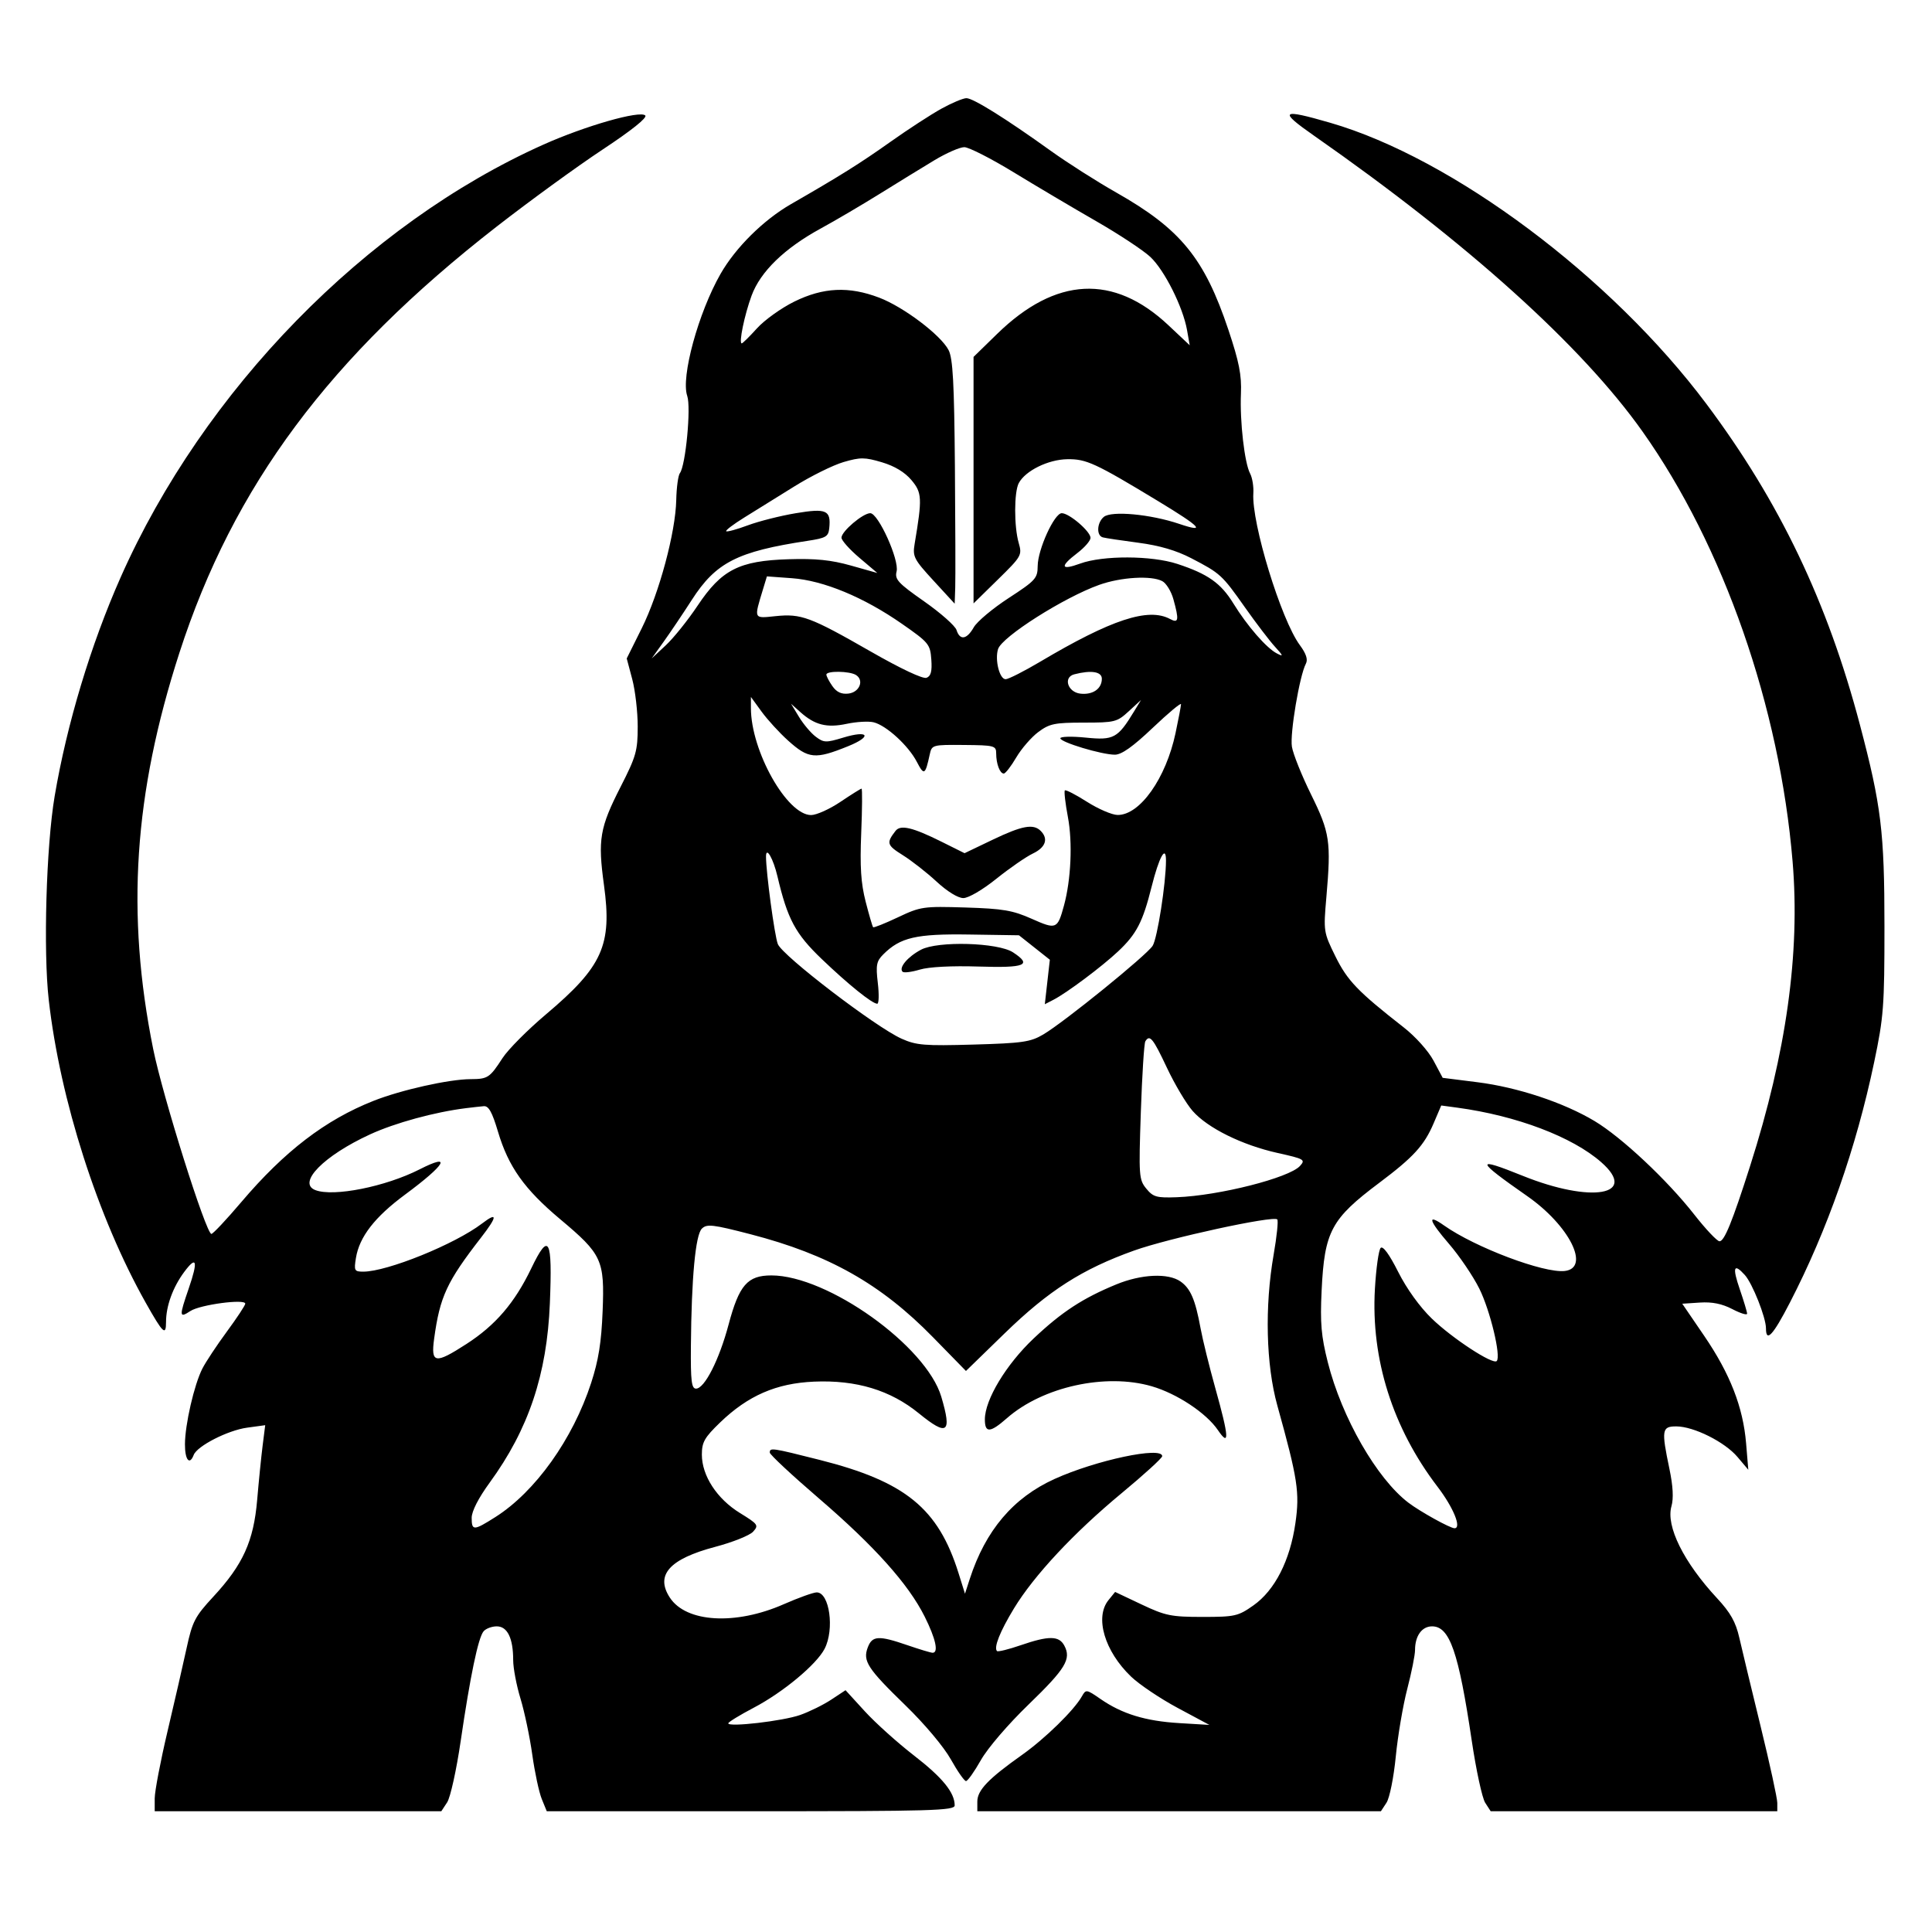 <svg xmlns="http://www.w3.org/2000/svg" width="512" height="512" viewBox="0 0 512 512" version="1.1">
	<path d="M 249.484 28.803 C 246.726 30.324, 240.651 34.275, 235.984 37.583 C 227.884 43.325, 222.751 46.540, 209.603 54.106 C 202.326 58.294, 194.948 65.600, 190.965 72.560 C 185.072 82.862, 180.397 99.972, 182.123 104.924 C 183.171 107.930, 181.707 123.360, 180.181 125.384 C 179.719 125.998, 179.283 129.200, 179.213 132.500 C 179.031 141.087, 174.702 157.181, 170.068 166.500 L 166.089 174.500 167.545 179.968 C 168.345 182.975, 169 188.629, 169 192.531 C 169 198.970, 168.583 200.444, 164.486 208.472 C 158.925 219.371, 158.400 222.469, 160.061 234.568 C 162.246 250.485, 159.705 256.140, 144.658 268.841 C 139.808 272.936, 134.642 278.134, 133.179 280.393 C 129.786 285.632, 129.279 285.966, 124.708 285.985 C 118.987 286.008, 106.307 288.842, 99 291.732 C 86.229 296.781, 75.394 305.079, 63.910 318.606 C 59.991 323.223, 56.442 327, 56.024 327 C 54.602 327, 43.118 290.528, 40.594 277.992 C 33.365 242.092, 35.463 210.371, 47.535 173.028 C 61.834 128.796, 87.346 94.508, 131.563 60.097 C 140.328 53.275, 152.999 44.059, 159.721 39.617 C 167.348 34.577, 171.588 31.188, 171.001 30.601 C 169.606 29.206, 155.099 33.356, 144 38.325 C 96.913 59.404, 53.979 103.352, 31.967 153.005 C 24.064 170.831, 17.709 191.915, 14.482 211.014 C 12.252 224.214, 11.448 252.032, 12.921 265 C 15.933 291.506, 25.911 322.660, 38.621 345.240 C 43.195 353.366, 44 354.131, 44 350.349 C 44 346.113, 45.814 341.121, 48.828 337.068 C 52.128 332.629, 52.535 334.131, 50.016 341.454 C 47.446 348.924, 47.480 349.387, 50.464 347.431 C 53.032 345.749, 65 344.150, 65 345.489 C 65 345.910, 62.807 349.235, 60.126 352.878 C 57.445 356.520, 54.520 360.940, 53.626 362.700 C 51.451 366.982, 49.033 377.494, 49.015 382.750 C 49 386.901, 50.242 388.417, 51.332 385.578 C 52.244 383.202, 60.368 379.048, 65.473 378.349 L 70.284 377.689 69.601 383.095 C 69.226 386.068, 68.573 392.550, 68.151 397.500 C 67.221 408.418, 64.403 414.637, 56.536 423.135 C 51.664 428.396, 50.984 429.704, 49.461 436.728 C 48.535 441.003, 46.252 450.957, 44.388 458.850 C 42.525 466.742, 41 474.729, 41 476.600 L 41 480 78.977 480 L 116.954 480 118.505 477.633 C 119.358 476.330, 120.965 469.058, 122.076 461.471 C 124.601 444.228, 126.722 434.040, 128.146 432.325 C 128.750 431.596, 130.326 431, 131.647 431 C 134.472 431, 136 434.144, 136 439.960 C 136 442.066, 136.871 446.649, 137.935 450.145 C 138.999 453.640, 140.405 460.325, 141.058 465 C 141.712 469.675, 142.843 474.962, 143.572 476.750 L 144.898 480 198.949 480 C 247.097 480, 253 479.831, 253 478.450 C 253 475.038, 249.754 471.060, 242.208 465.222 C 237.852 461.852, 231.989 456.581, 229.181 453.508 L 224.076 447.922 220.288 450.422 C 218.205 451.797, 214.492 453.629, 212.037 454.492 C 207.483 456.094, 193 457.774, 193 456.701 C 193 456.376, 196.047 454.508, 199.772 452.551 C 207.530 448.474, 216.369 441.121, 218.526 436.949 C 221.196 431.786, 219.832 422, 216.442 422 C 215.558 422, 211.610 423.417, 207.668 425.149 C 194.906 430.755, 181.847 429.995, 177.522 423.393 C 173.595 417.400, 177.399 413.139, 189.539 409.932 C 194.167 408.710, 198.686 406.900, 199.581 405.910 C 201.114 404.217, 200.908 403.925, 196.092 400.962 C 189.993 397.209, 186 391.082, 186 385.478 C 186 382.190, 186.701 380.957, 190.838 376.969 C 198.235 369.840, 205.746 366.575, 215.735 366.148 C 226.941 365.669, 235.958 368.400, 243.527 374.566 C 251.085 380.721, 252.318 379.802, 249.452 370.149 C 245.446 356.662, 219.313 338, 204.432 338 C 198.092 338, 195.874 340.547, 193.079 351.038 C 190.593 360.369, 186.715 368, 184.458 368 C 183.262 368, 183.017 365.982, 183.094 356.750 C 183.245 338.628, 184.306 327.260, 186 325.602 C 187.320 324.311, 188.866 324.489, 198.890 327.085 C 219.606 332.450, 233.450 340.264, 247.244 354.376 L 255.988 363.321 266.244 353.348 C 277.901 342.011, 286.798 336.322, 300.558 331.404 C 309.768 328.112, 337.431 322.097, 338.490 323.156 C 338.802 323.469, 338.370 327.671, 337.529 332.493 C 335.125 346.282, 335.503 361.688, 338.511 372.500 C 343.916 391.925, 344.467 395.521, 343.293 403.672 C 341.865 413.587, 337.837 421.465, 332.153 425.461 C 328.099 428.311, 327.260 428.500, 318.665 428.500 C 310.365 428.500, 308.840 428.187, 302.508 425.189 L 295.517 421.879 293.758 424.050 C 290.069 428.607, 292.717 437.580, 299.738 444.314 C 301.925 446.411, 307.492 450.151, 312.107 452.624 L 320.500 457.120 312.500 456.640 C 303.552 456.102, 297.363 454.207, 291.653 450.256 C 287.924 447.675, 287.774 447.653, 286.720 449.536 C 284.660 453.217, 276.968 460.736, 270.785 465.112 C 261.922 471.386, 259 474.438, 259 477.423 L 259 480 312.477 480 L 365.954 480 367.437 477.737 C 368.259 476.482, 369.355 471.028, 369.897 465.487 C 370.434 459.994, 371.803 451.941, 372.937 447.590 C 374.072 443.240, 375 438.597, 375 437.274 C 375 433.524, 376.815 431, 379.512 431 C 384.184 431, 386.534 437.771, 390.032 461.315 C 391.191 469.117, 392.794 476.512, 393.593 477.750 L 395.046 480 433.023 480 L 471 480 471 477.783 C 471 476.564, 469.016 467.452, 466.591 457.533 C 464.166 447.615, 461.622 437.038, 460.938 434.028 C 459.985 429.836, 458.603 427.382, 455.025 423.528 C 446.189 414.013, 441.441 404.436, 442.951 399.172 C 443.544 397.102, 443.368 393.818, 442.420 389.287 C 440.251 378.920, 440.400 377.998, 444.250 378.010 C 448.876 378.024, 457.086 382.128, 460.449 386.107 L 463.317 389.500 462.735 382.500 C 461.938 372.907, 458.491 364.068, 451.619 354 L 445.818 345.500 450.491 345.192 C 453.730 344.978, 456.367 345.511, 459.082 346.926 C 461.237 348.049, 463 348.596, 463 348.140 C 463 347.685, 462.124 344.768, 461.054 341.657 C 459.039 335.800, 459.455 334.635, 462.398 337.888 C 464.412 340.112, 468 349.160, 468 352.011 C 468 355.879, 469.850 353.899, 474.316 345.250 C 484.278 325.960, 491.901 304.220, 496.671 281.500 C 499.188 269.512, 499.401 266.710, 499.399 245.500 C 499.398 220.452, 498.548 213.478, 492.890 192.049 C 484.296 159.504, 471.599 132.961, 452.255 107.096 C 427.014 73.348, 385.026 41.954, 352.539 32.539 C 339.445 28.745, 338.726 29.320, 348.250 35.971 C 388.872 64.339, 419.203 91.658, 435.285 114.359 C 456.752 144.664, 471.644 187.338, 475.058 228.334 C 477.080 252.611, 473.413 278.884, 463.798 309 C 459.071 323.806, 456.955 329.004, 455.678 328.949 C 455.030 328.920, 452.025 325.737, 449 321.874 C 441.809 312.693, 429.736 301.371, 422.555 297.077 C 414.364 292.178, 402.195 288.146, 391.540 286.800 L 382.327 285.637 379.913 281.102 C 378.545 278.531, 375.118 274.706, 372 272.270 C 359.830 262.760, 357.071 259.889, 353.892 253.431 C 350.752 247.054, 350.716 246.816, 351.505 237.728 C 352.784 223.013, 352.433 220.662, 347.450 210.555 C 344.970 205.525, 342.683 199.822, 342.368 197.882 C 341.807 194.423, 344.392 179.061, 346.069 175.890 C 346.657 174.778, 346.159 173.248, 344.455 170.940 C 339.495 164.216, 331.641 138.566, 332.148 130.744 C 332.264 128.960, 331.880 126.600, 331.294 125.500 C 329.811 122.715, 328.547 111.704, 328.861 104.311 C 329.069 99.396, 328.385 95.916, 325.535 87.398 C 319.182 68.412, 312.867 60.685, 295.797 51.008 C 290.683 48.110, 282.900 43.154, 278.500 39.996 C 266.459 31.353, 257.876 25.998, 256.095 26.018 C 255.218 26.028, 252.243 27.281, 249.484 28.803 M 247.611 42.475 C 244.437 44.387, 237.938 48.378, 233.170 51.345 C 228.401 54.312, 221.356 58.454, 217.513 60.551 C 207.882 65.805, 201.514 71.988, 199.173 78.357 C 197.283 83.498, 195.736 91, 196.565 91 C 196.807 91, 198.627 89.204, 200.610 87.010 C 202.593 84.815, 207.040 81.629, 210.493 79.929 C 218.189 76.140, 224.970 75.825, 233 78.882 C 239.463 81.342, 249.326 88.796, 251.383 92.774 C 252.523 94.978, 252.876 101.463, 253.059 123.533 C 253.187 138.915, 253.226 153.409, 253.146 155.741 L 253 159.983 247.388 153.878 C 242.189 148.223, 241.820 147.505, 242.387 144.136 C 244.426 132.012, 244.354 130.574, 241.538 127.227 C 239.780 125.138, 237.072 123.505, 233.712 122.507 C 229.159 121.155, 228.002 121.149, 223.538 122.454 C 220.767 123.264, 214.900 126.170, 210.500 128.913 C 206.100 131.655, 200.145 135.354, 197.268 137.133 C 194.390 138.913, 192.221 140.555, 192.449 140.782 C 192.676 141.009, 195.256 140.306, 198.181 139.218 C 201.106 138.131, 206.818 136.687, 210.872 136.010 C 219.033 134.646, 220.257 135.196, 219.759 140 C 219.530 142.214, 218.870 142.595, 214 143.332 C 195.397 146.148, 189.720 149.047, 183.321 159 C 181.022 162.575, 177.693 167.525, 175.922 170 L 172.702 174.500 176.453 171 C 178.517 169.075, 182.296 164.365, 184.853 160.534 C 191.232 150.973, 195.849 148.612, 208.968 148.203 C 216.134 147.979, 220.238 148.394, 225.500 149.876 L 232.500 151.847 227.750 147.819 C 225.137 145.604, 223 143.204, 223 142.485 C 223 140.824, 228.675 136, 230.629 136 C 232.755 136, 238.364 148.413, 237.605 151.438 C 237.077 153.542, 237.972 154.515, 244.924 159.386 C 249.281 162.439, 253.135 165.851, 253.490 166.968 C 254.385 169.787, 256.211 169.495, 258.064 166.237 C 258.924 164.724, 263.081 161.239, 267.301 158.493 C 274.435 153.851, 274.976 153.254, 274.997 150 C 275.025 145.618, 279.409 136, 281.377 136 C 283.359 136, 289 140.839, 289 142.538 C 289 143.286, 287.425 145.100, 285.500 146.568 C 280.795 150.157, 281.088 151.245, 286.250 149.356 C 292.263 147.155, 305.169 147.198, 312 149.440 C 320.086 152.095, 323.537 154.526, 326.840 159.895 C 330.529 165.889, 335.615 171.736, 338.387 173.168 C 340.195 174.102, 340.121 173.844, 337.871 171.380 C 336.426 169.796, 332.863 165.125, 329.954 161 C 323.838 152.327, 323.430 151.952, 315.685 147.928 C 311.728 145.871, 307.257 144.563, 301.685 143.831 C 297.183 143.240, 292.938 142.600, 292.250 142.410 C 290.512 141.927, 290.685 138.506, 292.524 136.980 C 294.540 135.307, 304.895 136.265, 312.484 138.827 C 319.772 141.288, 318.294 139.690, 306.908 132.797 C 290.235 122.703, 287.886 121.620, 282.848 121.696 C 277.780 121.772, 271.743 124.743, 269.987 128.024 C 268.726 130.381, 268.712 139.510, 269.964 143.874 C 270.898 147.131, 270.729 147.429, 264.464 153.572 L 258 159.910 258 127.248 L 258 94.586 264.250 88.488 C 279.787 73.331, 295.140 72.555, 309.643 86.194 L 315.285 91.500 314.582 87.500 C 313.509 81.394, 308.624 71.641, 304.866 68.103 C 303.015 66.359, 296.550 62.089, 290.500 58.614 C 284.450 55.139, 274.598 49.304, 268.608 45.648 C 262.617 41.992, 256.741 39, 255.549 39 C 254.357 39, 250.785 40.564, 247.611 42.475 M 202.214 156.124 C 199.773 164.172, 199.644 163.892, 205.523 163.286 C 212.318 162.584, 214.692 163.466, 230.723 172.646 C 238.739 177.236, 244.585 179.989, 245.540 179.623 C 246.707 179.175, 247.036 177.916, 246.808 174.771 C 246.515 170.727, 246.143 170.276, 239 165.301 C 228.878 158.251, 218.233 153.840, 209.869 153.231 L 203.238 152.748 202.214 156.124 M 291.326 154.986 C 281.973 158.313, 265.533 168.745, 264.496 172.012 C 263.596 174.849, 264.886 180, 266.497 180 C 267.233 180, 271.359 177.910, 275.667 175.356 C 294.544 164.162, 304.303 160.951, 310.066 164.035 C 312.353 165.259, 312.505 164.357, 310.951 158.762 C 310.380 156.706, 309.062 154.568, 308.022 154.012 C 305.134 152.466, 297.091 152.936, 291.326 154.986 M 219 178.777 C 219 179.205, 219.719 180.581, 220.597 181.835 C 221.711 183.426, 222.992 184.021, 224.838 183.807 C 227.776 183.466, 229.071 180.294, 226.848 178.885 C 225.158 177.814, 219 177.729, 219 178.777 M 284.692 178.701 C 281.693 179.477, 282.945 183.436, 286.310 183.822 C 289.598 184.199, 292 182.534, 292 179.878 C 292 177.987, 289.192 177.534, 284.692 178.701 M 199 187.640 C 199 199.011, 208.555 216, 214.950 216 C 216.367 216, 219.865 214.425, 222.724 212.500 C 225.582 210.575, 228.099 209, 228.317 209 C 228.536 209, 228.497 214.287, 228.232 220.750 C 227.866 229.685, 228.147 234.044, 229.405 238.946 C 230.315 242.492, 231.207 245.540, 231.388 245.721 C 231.568 245.902, 234.528 244.720, 237.965 243.094 C 243.968 240.255, 244.671 240.153, 255.857 240.498 C 265.782 240.805, 268.371 241.245, 273.406 243.485 C 279.938 246.391, 280.243 246.267, 281.959 240 C 283.834 233.150, 284.276 223.264, 283.008 216.540 C 282.320 212.894, 281.955 209.712, 282.197 209.469 C 282.440 209.227, 285.082 210.586, 288.069 212.489 C 291.056 214.392, 294.703 215.960, 296.173 215.974 C 302.081 216.031, 308.987 206.273, 311.529 194.280 C 312.319 190.551, 312.973 187.105, 312.983 186.623 C 312.992 186.140, 309.624 188.953, 305.497 192.873 C 300.237 197.870, 297.235 200, 295.454 200 C 291.970 200, 281.003 196.698, 281.001 195.649 C 281.001 195.180, 284.039 195.102, 287.754 195.475 C 295.157 196.219, 296.216 195.642, 300.560 188.500 L 302.384 185.500 299.124 188.500 C 296.024 191.353, 295.437 191.500, 287.182 191.500 C 279.481 191.500, 278.122 191.782, 275.152 194 C 273.311 195.375, 270.681 198.412, 269.307 200.750 C 267.934 203.088, 266.451 205, 266.012 205 C 264.976 205, 264 202.415, 263.999 199.668 C 263.998 197.619, 263.528 197.496, 255.474 197.425 C 247.102 197.352, 246.940 197.397, 246.392 199.925 C 245.201 205.414, 244.886 205.595, 242.972 201.900 C 240.750 197.612, 234.922 192.270, 231.541 191.421 C 230.208 191.086, 226.993 191.266, 224.397 191.820 C 219.093 192.951, 215.928 192.146, 212.063 188.683 L 209.626 186.500 211.751 190 C 212.920 191.925, 214.916 194.283, 216.188 195.240 C 218.313 196.840, 218.899 196.859, 223.440 195.481 C 230.232 193.419, 231.229 195.134, 224.761 197.754 C 216.032 201.291, 214.253 201.123, 208.839 196.250 C 206.547 194.188, 203.396 190.745, 201.836 188.600 L 199 184.700 199 187.640 M 237.331 220.186 C 234.843 223.391, 235.018 223.985, 239.213 226.603 C 241.571 228.074, 245.618 231.240, 248.207 233.639 C 251.021 236.246, 253.871 238, 255.293 238 C 256.658 238, 260.391 235.818, 264.049 232.882 C 267.556 230.068, 271.905 227.059, 273.713 226.197 C 277.103 224.581, 277.897 222.297, 275.800 220.200 C 273.846 218.246, 270.875 218.793, 263.031 222.553 L 255.618 226.105 249.559 223.086 C 241.866 219.254, 238.647 218.490, 237.331 220.186 M 203 226.980 C 203 231.185, 205.268 247.996, 206.131 250.185 C 207.356 253.294, 232.045 272.177, 238.913 275.258 C 242.831 277.016, 244.975 277.191, 257.987 276.822 C 270.973 276.453, 273.085 276.147, 276.477 274.146 C 282.008 270.883, 303.839 253.184, 305.460 250.649 C 306.705 248.703, 308.990 234.103, 308.997 228.050 C 309.002 223.759, 307.151 227.142, 305.180 235.026 C 302.856 244.321, 301.194 247.531, 296.332 252.109 C 292.057 256.135, 282.732 263.117, 279.193 264.942 L 276.886 266.131 277.553 260.237 L 278.220 254.342 274.128 251.101 L 270.036 247.860 256.864 247.659 C 242.807 247.444, 238.580 248.420, 234.081 252.919 C 232.267 254.733, 232.072 255.757, 232.630 260.508 C 232.985 263.529, 232.918 266, 232.482 266 C 231.142 266, 224.834 260.921, 217.766 254.153 C 210.770 247.452, 208.701 243.588, 206.034 232.247 C 204.924 227.525, 203 224.186, 203 226.980 M 244.075 251.683 C 240.525 253.566, 238.114 256.447, 239.188 257.521 C 239.528 257.861, 241.581 257.607, 243.751 256.957 C 246.178 256.229, 252.180 255.917, 259.348 256.144 C 271.742 256.538, 273.619 255.762, 268.460 252.382 C 264.478 249.773, 248.538 249.316, 244.075 251.683 M 303.527 275.956 C 303.202 276.482, 302.665 284.919, 302.333 294.706 C 301.759 311.643, 301.828 312.620, 303.780 315 C 305.600 317.219, 306.505 317.475, 311.834 317.280 C 323.030 316.871, 341.654 312.145, 344.510 308.989 C 346.014 307.327, 345.670 307.127, 338.595 305.553 C 329.158 303.454, 320.037 298.945, 316.057 294.412 C 314.369 292.490, 311.304 287.337, 309.244 282.962 C 305.555 275.124, 304.694 274.068, 303.527 275.956 M 123.500 293.674 C 115.171 294.713, 104.732 297.565, 98.095 300.612 C 85.800 306.259, 78.678 313.511, 83.582 315.393 C 88.382 317.235, 102.166 314.488, 111.210 309.887 C 119.969 305.432, 118.113 308.619, 107.286 316.626 C 99.312 322.523, 95.233 327.792, 94.329 333.360 C 93.780 336.742, 93.917 337, 96.264 337 C 102.617 337, 120.546 329.735, 127.750 324.241 C 131.941 321.045, 131.841 322.353, 127.463 328 C 118.400 339.688, 116.580 343.612, 115.054 354.750 C 114.148 361.360, 115.294 361.549, 123.629 356.162 C 131.320 351.191, 136.395 345.270, 140.780 336.154 C 145.490 326.360, 146.421 328.099, 145.720 345.386 C 144.956 364.238, 140.075 378.780, 129.760 392.928 C 126.796 396.994, 125 400.503, 125 402.229 C 125 405.704, 125.525 405.687, 131.293 402.029 C 141.857 395.330, 151.802 381.399, 156.657 366.500 C 158.612 360.502, 159.373 355.747, 159.701 347.500 C 160.242 333.897, 159.557 332.412, 148.454 323.103 C 138.960 315.143, 134.742 309.208, 131.973 299.910 C 130.422 294.701, 129.495 293.037, 128.208 293.150 C 127.268 293.232, 125.150 293.468, 123.500 293.674 M 379.907 297.734 C 377.420 303.556, 374.570 306.670, 365.500 313.475 C 352.750 323.040, 350.998 326.319, 350.244 342.015 C 349.830 350.640, 350.124 354.057, 351.881 361.015 C 355.583 375.677, 364.868 391.855, 373.240 398.229 C 376.333 400.584, 384.303 405, 385.460 405 C 387.415 405, 385.169 399.507, 380.961 394 C 369.072 378.439, 363.290 360.179, 364.364 341.582 C 364.679 336.126, 365.367 331.233, 365.893 330.707 C 366.501 330.099, 368.190 332.414, 370.535 337.070 C 372.787 341.542, 376.256 346.356, 379.452 349.445 C 384.883 354.694, 395.618 361.716, 396.644 360.690 C 397.846 359.487, 394.919 347.298, 392.035 341.500 C 390.393 338.200, 386.771 332.855, 383.986 329.623 C 378.592 323.364, 378.103 321.523, 382.692 324.764 C 390.939 330.587, 409.154 337.456, 414.673 336.824 C 421.549 336.036, 415.914 324.783, 404.741 316.988 C 390.978 307.388, 390.770 306.451, 403.547 311.603 C 421.748 318.942, 434.319 316.755, 424.331 307.986 C 416.685 301.273, 401.892 295.667, 386.221 293.546 L 381.943 292.967 379.907 297.734 M 295.842 340.375 C 286.944 344.035, 281.401 347.657, 273.965 354.672 C 266.649 361.573, 261 370.936, 261 376.160 C 261 379.821, 262.388 379.744, 266.838 375.838 C 276.334 367.500, 293.006 363.825, 305.223 367.376 C 311.908 369.320, 319.682 374.468, 322.750 378.984 C 325.878 383.587, 325.717 380.909, 322.085 367.923 C 320.482 362.191, 318.716 355.025, 318.161 352 C 316.766 344.403, 315.507 341.468, 312.841 339.601 C 309.591 337.324, 302.470 337.649, 295.842 340.375 M 204 384.952 C 204 385.476, 209.850 390.931, 217 397.076 C 231.744 409.747, 240.739 419.796, 245.045 428.410 C 247.967 434.254, 248.792 438, 247.157 438 C 246.693 438, 243.697 437.100, 240.500 436 C 232.848 433.367, 231.156 433.458, 229.975 436.565 C 228.595 440.195, 229.865 442.148, 240.012 452 C 245.043 456.885, 250.133 462.946, 251.979 466.250 C 253.746 469.413, 255.555 472, 256 472 C 256.445 472, 258.217 469.505, 259.939 466.454 C 261.728 463.284, 267.139 456.975, 272.574 451.722 C 282.404 442.221, 283.958 439.658, 282.050 436.093 C 280.643 433.465, 277.930 433.444, 270.492 436.003 C 267.291 437.104, 264.467 437.800, 264.216 437.549 C 263.300 436.634, 265.002 432.357, 268.707 426.257 C 274.029 417.498, 284.592 406.188, 297.218 395.730 C 303.148 390.819, 308 386.395, 308 385.900 C 308 383.243, 290.462 386.957, 279.466 391.943 C 268.512 396.910, 261.174 405.561, 257.002 418.426 L 255.729 422.352 254.032 416.926 C 248.657 399.732, 239.942 392.626, 217.178 386.877 C 204.502 383.675, 204 383.602, 204 384.952" stroke="none" fill="black" fill-rule="evenodd"/>
</svg>